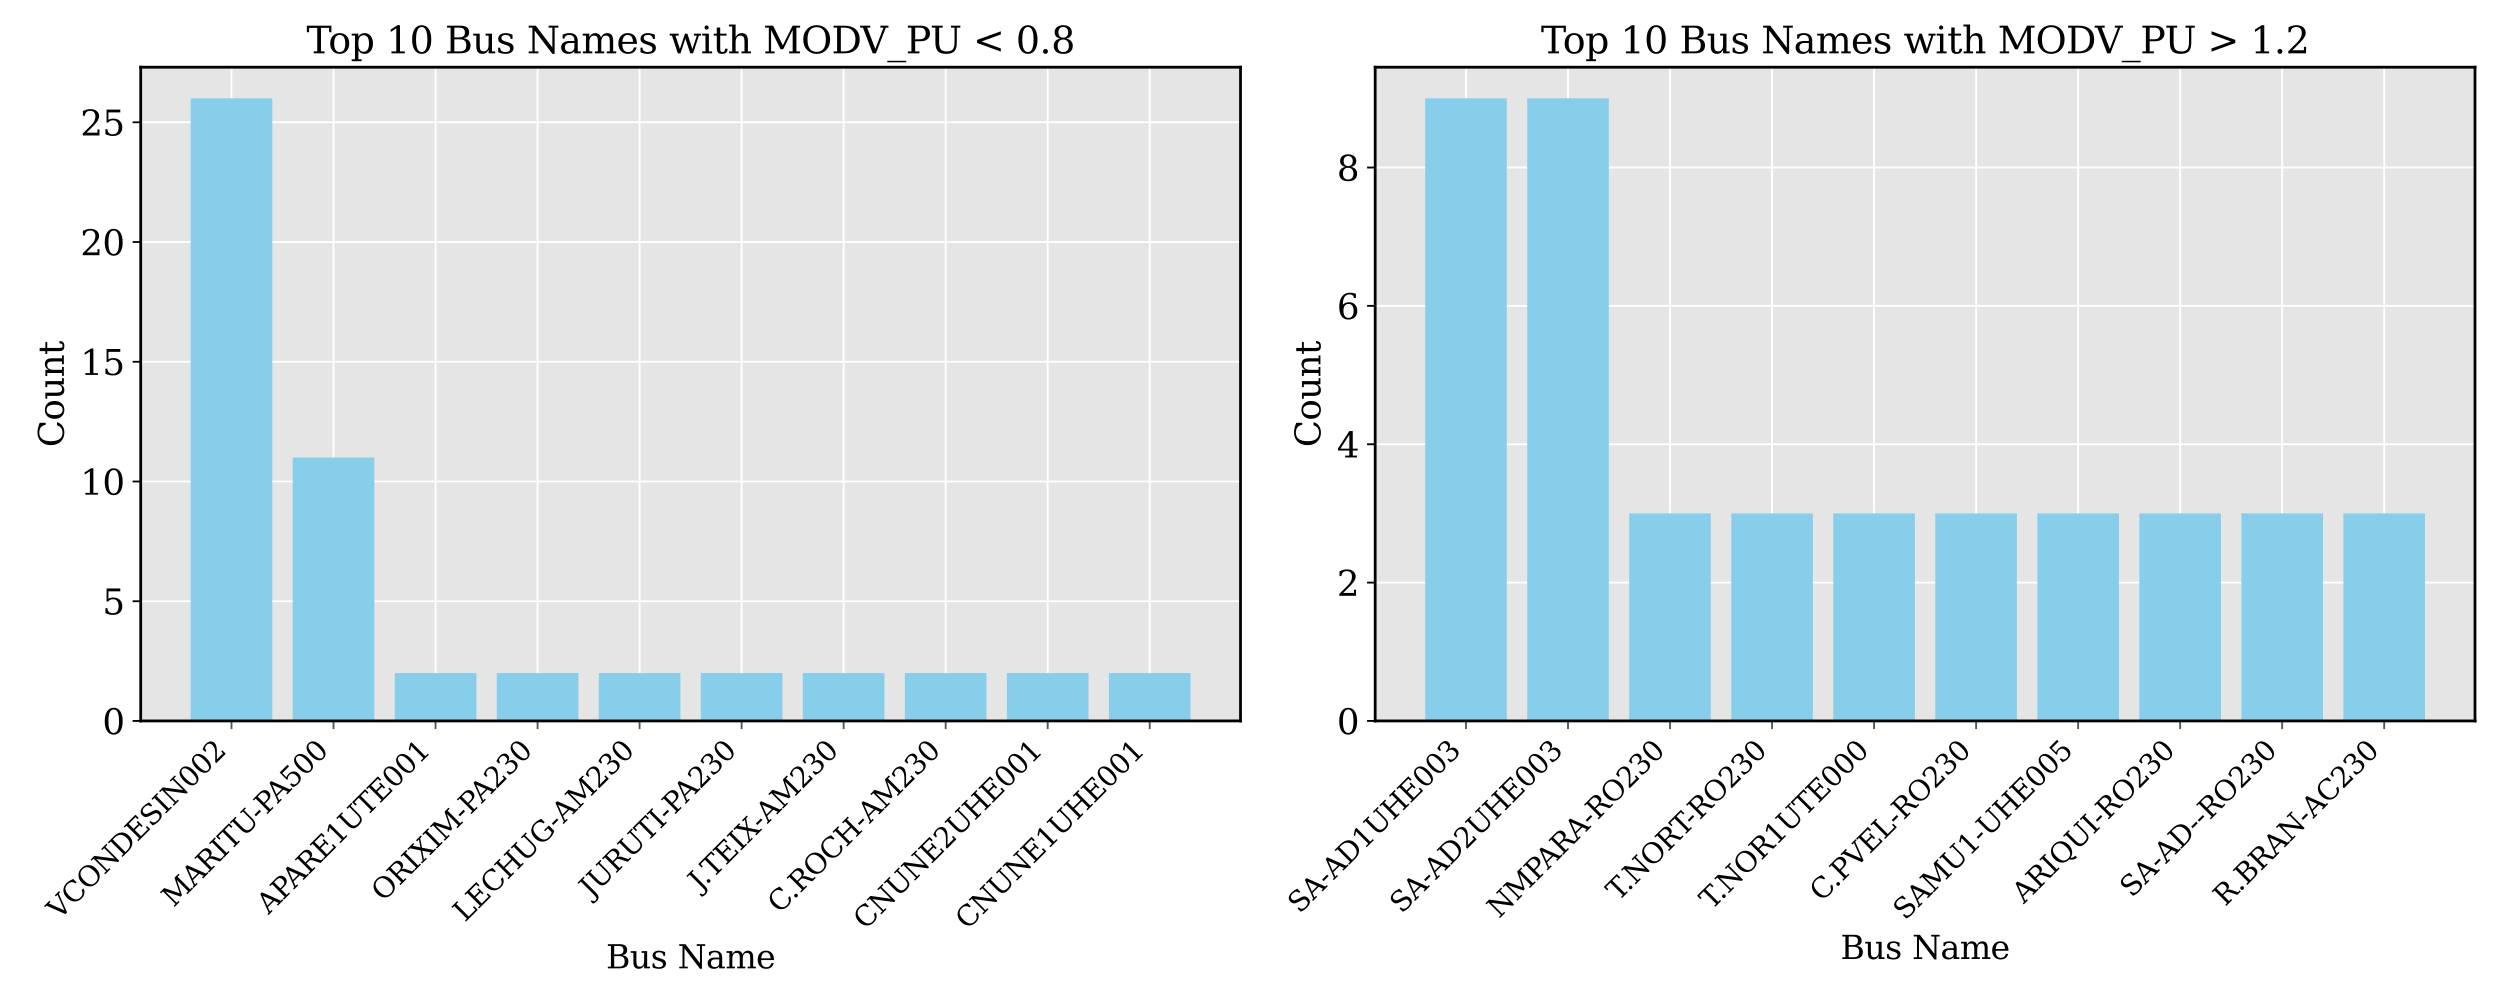 <?xml version="1.0" encoding="utf-8" standalone="no"?>
<!DOCTYPE svg PUBLIC "-//W3C//DTD SVG 1.1//EN"
  "http://www.w3.org/Graphics/SVG/1.1/DTD/svg11.dtd">
<svg xmlns:xlink="http://www.w3.org/1999/xlink" width="1080pt" height="432pt" viewBox="0 0 1080 432" xmlns="http://www.w3.org/2000/svg" version="1.1">
 <defs>
  <style type="text/css">*{stroke-linejoin: round; stroke-linecap: butt}</style>
 </defs>
 <g id="figure_1">
  <g id="patch_1">
   <path d="M 0 432 
L 1080 432 
L 1080 0 
L 0 0 
z
" style="fill: #ffffff"/>
  </g>
  <g id="axes_1">
   <g id="patch_2">
    <path d="M 60.785 311.454 
L 535.905 311.454 
L 535.905 29.04 
L 60.785 29.04 
z
" style="fill: #e5e5e5"/>
   </g>
   <g id="matplotlib.axis_1">
    <g id="xtick_1">
     <g id="line2d_1">
      <path d="M 100.011 311.454 
L 100.011 29.04 
" clip-path="url(#p2f69df9a15)" style="fill: none; stroke: #ffffff; stroke-width: 0.8; stroke-linecap: square"/>
     </g>
     <g id="line2d_2">
      <defs>
       <path id="m6b3a0f9bf0" d="M 0 0 
L 0 3.5 
" style="stroke: #555555; stroke-width: 0.8"/>
      </defs>
      <g>
       <use xlink:href="#m6b3a0f9bf0" x="100.011" y="311.454" style="fill: #555555; stroke: #555555; stroke-width: 0.8"/>
      </g>
     </g>
     <g id="text_1">
      <!-- VCONDESIN002 -->
      <g transform="translate(25.462 397.685) rotate(-45) scale(0.12 -0.12)">
       <defs>
        <path id="DejaVuSerif-56" d="M 1119 4331 
L 2497 750 
L 3872 4331 
L 3347 4331 
L 3347 4666 
L 4716 4666 
L 4716 4331 
L 4263 4331 
L 2597 0 
L 2059 0 
L 403 4331 
L -63 4331 
L -63 4666 
L 1638 4666 
L 1638 4331 
L 1119 4331 
z
" transform="scale(0.016)"/>
        <path id="DejaVuSerif-43" d="M 4513 1234 
Q 4306 581 3820 245 
Q 3334 -91 2591 -91 
Q 2134 -91 1743 65 
Q 1353 222 1050 525 
Q 700 875 529 1320 
Q 359 1766 359 2328 
Q 359 3416 987 4083 
Q 1616 4750 2644 4750 
Q 3025 4750 3456 4650 
Q 3888 4550 4384 4347 
L 4384 3272 
L 4031 3272 
Q 3916 3859 3567 4137 
Q 3219 4416 2591 4416 
Q 1844 4416 1459 3886 
Q 1075 3356 1075 2328 
Q 1075 1303 1459 773 
Q 1844 244 2591 244 
Q 3113 244 3450 492 
Q 3788 741 3938 1234 
L 4513 1234 
z
" transform="scale(0.016)"/>
        <path id="DejaVuSerif-4f" d="M 2625 244 
Q 3391 244 3781 770 
Q 4172 1297 4172 2328 
Q 4172 3363 3781 3889 
Q 3391 4416 2625 4416 
Q 1856 4416 1465 3889 
Q 1075 3363 1075 2328 
Q 1075 1297 1465 770 
Q 1856 244 2625 244 
z
M 2625 -91 
Q 2150 -91 1751 65 
Q 1353 222 1050 525 
Q 700 875 529 1319 
Q 359 1763 359 2328 
Q 359 2894 529 3339 
Q 700 3784 1050 4134 
Q 1356 4441 1750 4595 
Q 2144 4750 2625 4750 
Q 3641 4750 4266 4084 
Q 4891 3419 4891 2328 
Q 4891 1769 4719 1320 
Q 4547 872 4197 525 
Q 3891 219 3497 64 
Q 3103 -91 2625 -91 
z
" transform="scale(0.016)"/>
        <path id="DejaVuSerif-4e" d="M 313 0 
L 313 331 
L 941 331 
L 941 4331 
L 313 4331 
L 313 4666 
L 1509 4666 
L 4306 984 
L 4306 4331 
L 3681 4331 
L 3681 4666 
L 5319 4666 
L 5319 4331 
L 4691 4331 
L 4691 -91 
L 4313 -91 
L 1325 3841 
L 1325 331 
L 1953 331 
L 1953 0 
L 313 0 
z
" transform="scale(0.016)"/>
        <path id="DejaVuSerif-44" d="M 1581 331 
L 2163 331 
Q 3072 331 3558 850 
Q 4044 1369 4044 2338 
Q 4044 3306 3559 3818 
Q 3075 4331 2163 4331 
L 1581 4331 
L 1581 331 
z
M 353 0 
L 353 331 
L 947 331 
L 947 4331 
L 353 4331 
L 353 4666 
L 2209 4666 
Q 3416 4666 4089 4050 
Q 4763 3434 4763 2338 
Q 4763 1238 4088 619 
Q 3413 0 2209 0 
L 353 0 
z
" transform="scale(0.016)"/>
        <path id="DejaVuSerif-45" d="M 353 0 
L 353 331 
L 947 331 
L 947 4331 
L 353 4331 
L 353 4666 
L 4109 4666 
L 4109 3628 
L 3725 3628 
L 3725 4281 
L 1581 4281 
L 1581 2719 
L 3109 2719 
L 3109 3303 
L 3494 3303 
L 3494 1753 
L 3109 1753 
L 3109 2338 
L 1581 2338 
L 1581 384 
L 3775 384 
L 3775 1038 
L 4159 1038 
L 4159 0 
L 353 0 
z
" transform="scale(0.016)"/>
        <path id="DejaVuSerif-53" d="M 594 225 
L 594 1288 
L 953 1284 
Q 969 753 1261 498 
Q 1553 244 2150 244 
Q 2706 244 2998 464 
Q 3291 684 3291 1106 
Q 3291 1444 3114 1625 
Q 2938 1806 2369 1978 
L 1753 2163 
Q 1084 2366 811 2669 
Q 538 2972 538 3500 
Q 538 4094 959 4422 
Q 1381 4750 2144 4750 
Q 2469 4750 2856 4679 
Q 3244 4609 3681 4475 
L 3681 3481 
L 3328 3481 
Q 3275 3975 2998 4195 
Q 2722 4416 2156 4416 
Q 1663 4416 1405 4214 
Q 1147 4013 1147 3628 
Q 1147 3294 1340 3103 
Q 1534 2913 2163 2725 
L 2741 2553 
Q 3375 2363 3645 2067 
Q 3916 1772 3916 1275 
Q 3916 597 3481 253 
Q 3047 -91 2188 -91 
Q 1803 -91 1404 -12 
Q 1006 66 594 225 
z
" transform="scale(0.016)"/>
        <path id="DejaVuSerif-49" d="M 1581 331 
L 2175 331 
L 2175 0 
L 353 0 
L 353 331 
L 947 331 
L 947 4331 
L 353 4331 
L 353 4666 
L 2175 4666 
L 2175 4331 
L 1581 4331 
L 1581 331 
z
" transform="scale(0.016)"/>
        <path id="DejaVuSerif-30" d="M 2034 219 
Q 2513 219 2750 744 
Q 2988 1269 2988 2328 
Q 2988 3391 2750 3916 
Q 2513 4441 2034 4441 
Q 1556 4441 1318 3916 
Q 1081 3391 1081 2328 
Q 1081 1269 1318 744 
Q 1556 219 2034 219 
z
M 2034 -91 
Q 1275 -91 848 546 
Q 422 1184 422 2328 
Q 422 3475 848 4112 
Q 1275 4750 2034 4750 
Q 2797 4750 3222 4112 
Q 3647 3475 3647 2328 
Q 3647 1184 3222 546 
Q 2797 -91 2034 -91 
z
" transform="scale(0.016)"/>
        <path id="DejaVuSerif-32" d="M 819 3553 
L 469 3553 
L 469 4384 
Q 803 4563 1142 4656 
Q 1481 4750 1806 4750 
Q 2534 4750 2956 4397 
Q 3378 4044 3378 3438 
Q 3378 2753 2422 1800 
Q 2347 1728 2309 1691 
L 1131 513 
L 3078 513 
L 3078 1088 
L 3444 1088 
L 3444 0 
L 434 0 
L 434 341 
L 1850 1753 
Q 2319 2222 2519 2614 
Q 2719 3006 2719 3438 
Q 2719 3909 2473 4175 
Q 2228 4441 1797 4441 
Q 1350 4441 1106 4219 
Q 863 3997 819 3553 
z
" transform="scale(0.016)"/>
       </defs>
       <use xlink:href="#DejaVuSerif-56"/>
       <use xlink:href="#DejaVuSerif-43" x="72.217"/>
       <use xlink:href="#DejaVuSerif-4f" x="148.73"/>
       <use xlink:href="#DejaVuSerif-4e" x="230.713"/>
       <use xlink:href="#DejaVuSerif-44" x="318.213"/>
       <use xlink:href="#DejaVuSerif-45" x="398.389"/>
       <use xlink:href="#DejaVuSerif-53" x="471.387"/>
       <use xlink:href="#DejaVuSerif-49" x="539.893"/>
       <use xlink:href="#DejaVuSerif-4e" x="579.395"/>
       <use xlink:href="#DejaVuSerif-30" x="666.895"/>
       <use xlink:href="#DejaVuSerif-30" x="730.518"/>
       <use xlink:href="#DejaVuSerif-32" x="794.141"/>
      </g>
     </g>
    </g>
    <g id="xtick_2">
     <g id="line2d_3">
      <path d="M 144.085 311.454 
L 144.085 29.04 
" clip-path="url(#p2f69df9a15)" style="fill: none; stroke: #ffffff; stroke-width: 0.8; stroke-linecap: square"/>
     </g>
     <g id="line2d_4">
      <g>
       <use xlink:href="#m6b3a0f9bf0" x="144.085" y="311.454" style="fill: #555555; stroke: #555555; stroke-width: 0.8"/>
      </g>
     </g>
     <g id="text_2">
      <!-- MARITU-PA500 -->
      <g transform="translate(74.974 392.248) rotate(-45) scale(0.12 -0.12)">
       <defs>
        <path id="DejaVuSerif-4d" d="M 353 0 
L 353 331 
L 947 331 
L 947 4331 
L 319 4331 
L 319 4666 
L 1678 4666 
L 3316 1344 
L 4953 4666 
L 6228 4666 
L 6228 4331 
L 5606 4331 
L 5606 331 
L 6203 331 
L 6203 0 
L 4378 0 
L 4378 331 
L 4972 331 
L 4972 3938 
L 3372 684 
L 2931 684 
L 1331 3938 
L 1331 331 
L 1925 331 
L 1925 0 
L 353 0 
z
" transform="scale(0.016)"/>
        <path id="DejaVuSerif-41" d="M 1281 1691 
L 2994 1691 
L 2138 3909 
L 1281 1691 
z
M -38 0 
L -38 331 
L 372 331 
L 2034 4666 
L 2559 4666 
L 4225 331 
L 4684 331 
L 4684 0 
L 2988 0 
L 2988 331 
L 3506 331 
L 3116 1356 
L 1153 1356 
L 763 331 
L 1275 331 
L 1275 0 
L -38 0 
z
" transform="scale(0.016)"/>
        <path id="DejaVuSerif-52" d="M 3066 2316 
Q 3284 2256 3442 2114 
Q 3600 1972 3725 1716 
L 4403 331 
L 4972 331 
L 4972 0 
L 3872 0 
L 3144 1484 
Q 2934 1916 2759 2042 
Q 2584 2169 2278 2169 
L 1581 2169 
L 1581 331 
L 2241 331 
L 2241 0 
L 353 0 
L 353 331 
L 947 331 
L 947 4331 
L 353 4331 
L 353 4666 
L 2719 4666 
Q 3400 4666 3770 4341 
Q 4141 4016 4141 3419 
Q 4141 2938 3870 2661 
Q 3600 2384 3066 2316 
z
M 1581 2503 
L 2503 2503 
Q 2975 2503 3200 2726 
Q 3425 2950 3425 3419 
Q 3425 3888 3200 4109 
Q 2975 4331 2503 4331 
L 1581 4331 
L 1581 2503 
z
" transform="scale(0.016)"/>
        <path id="DejaVuSerif-54" d="M 1222 0 
L 1222 331 
L 1819 331 
L 1819 4294 
L 447 4294 
L 447 3566 
L 63 3566 
L 63 4666 
L 4206 4666 
L 4206 3566 
L 3822 3566 
L 3822 4294 
L 2450 4294 
L 2450 331 
L 3047 331 
L 3047 0 
L 1222 0 
z
" transform="scale(0.016)"/>
        <path id="DejaVuSerif-55" d="M 897 4331 
L 300 4331 
L 300 4666 
L 2125 4666 
L 2125 4331 
L 1528 4331 
L 1528 1919 
Q 1528 1025 1820 672 
Q 2113 319 2828 319 
Q 3544 319 3836 672 
Q 4128 1025 4128 1919 
L 4128 4331 
L 3531 4331 
L 3531 4666 
L 5106 4666 
L 5106 4331 
L 4513 4331 
L 4513 1856 
Q 4513 791 4103 350 
Q 3694 -91 2713 -91 
Q 1731 -91 1314 353 
Q 897 797 897 1856 
L 897 4331 
z
" transform="scale(0.016)"/>
        <path id="DejaVuSerif-2d" d="M 281 1959 
L 1881 1959 
L 1881 1472 
L 281 1472 
L 281 1959 
z
" transform="scale(0.016)"/>
        <path id="DejaVuSerif-50" d="M 1581 2375 
L 2406 2375 
Q 2872 2375 3115 2626 
Q 3359 2878 3359 3353 
Q 3359 3831 3115 4081 
Q 2872 4331 2406 4331 
L 1581 4331 
L 1581 2375 
z
M 353 0 
L 353 331 
L 947 331 
L 947 4331 
L 353 4331 
L 353 4666 
L 2559 4666 
Q 3259 4666 3668 4311 
Q 4078 3956 4078 3353 
Q 4078 2753 3668 2397 
Q 3259 2041 2559 2041 
L 1581 2041 
L 1581 331 
L 2303 331 
L 2303 0 
L 353 0 
z
" transform="scale(0.016)"/>
        <path id="DejaVuSerif-35" d="M 3219 4666 
L 3219 4153 
L 1081 4153 
L 1081 2816 
Q 1244 2928 1461 2984 
Q 1678 3041 1947 3041 
Q 2703 3041 3140 2622 
Q 3578 2203 3578 1478 
Q 3578 738 3136 323 
Q 2694 -91 1894 -91 
Q 1572 -91 1234 -12 
Q 897 66 544 225 
L 544 1131 
L 897 1131 
Q 925 688 1179 453 
Q 1434 219 1894 219 
Q 2388 219 2653 544 
Q 2919 869 2919 1478 
Q 2919 2084 2655 2407 
Q 2391 2731 1894 2731 
Q 1613 2731 1398 2631 
Q 1184 2531 1019 2322 
L 750 2322 
L 750 4666 
L 3219 4666 
z
" transform="scale(0.016)"/>
       </defs>
       <use xlink:href="#DejaVuSerif-4d"/>
       <use xlink:href="#DejaVuSerif-41" x="102.393"/>
       <use xlink:href="#DejaVuSerif-52" x="174.609"/>
       <use xlink:href="#DejaVuSerif-49" x="249.902"/>
       <use xlink:href="#DejaVuSerif-54" x="289.404"/>
       <use xlink:href="#DejaVuSerif-55" x="356.104"/>
       <use xlink:href="#DejaVuSerif-2d" x="438.631"/>
       <use xlink:href="#DejaVuSerif-50" x="472.42"/>
       <use xlink:href="#DejaVuSerif-41" x="530.58"/>
       <use xlink:href="#DejaVuSerif-35" x="602.797"/>
       <use xlink:href="#DejaVuSerif-30" x="666.42"/>
       <use xlink:href="#DejaVuSerif-30" x="730.043"/>
      </g>
     </g>
    </g>
    <g id="xtick_3">
     <g id="line2d_5">
      <path d="M 188.159 311.454 
L 188.159 29.04 
" clip-path="url(#p2f69df9a15)" style="fill: none; stroke: #ffffff; stroke-width: 0.8; stroke-linecap: square"/>
     </g>
     <g id="line2d_6">
      <g>
       <use xlink:href="#m6b3a0f9bf0" x="188.159" y="311.454" style="fill: #555555; stroke: #555555; stroke-width: 0.8"/>
      </g>
     </g>
     <g id="text_3">
      <!-- APARE1UTE001 -->
      <g transform="translate(116.02 395.276) rotate(-45) scale(0.12 -0.12)">
       <defs>
        <path id="DejaVuSerif-31" d="M 909 0 
L 909 331 
L 1722 331 
L 1722 4213 
L 781 3603 
L 781 4013 
L 1919 4750 
L 2350 4750 
L 2350 331 
L 3163 331 
L 3163 0 
L 909 0 
z
" transform="scale(0.016)"/>
       </defs>
       <use xlink:href="#DejaVuSerif-41"/>
       <use xlink:href="#DejaVuSerif-50" x="72.217"/>
       <use xlink:href="#DejaVuSerif-41" x="130.377"/>
       <use xlink:href="#DejaVuSerif-52" x="202.594"/>
       <use xlink:href="#DejaVuSerif-45" x="277.887"/>
       <use xlink:href="#DejaVuSerif-31" x="350.885"/>
       <use xlink:href="#DejaVuSerif-55" x="414.508"/>
       <use xlink:href="#DejaVuSerif-54" x="498.785"/>
       <use xlink:href="#DejaVuSerif-45" x="565.484"/>
       <use xlink:href="#DejaVuSerif-30" x="638.482"/>
       <use xlink:href="#DejaVuSerif-30" x="702.105"/>
       <use xlink:href="#DejaVuSerif-31" x="765.729"/>
      </g>
     </g>
    </g>
    <g id="xtick_4">
     <g id="line2d_7">
      <path d="M 232.233 311.454 
L 232.233 29.04 
" clip-path="url(#p2f69df9a15)" style="fill: none; stroke: #ffffff; stroke-width: 0.8; stroke-linecap: square"/>
     </g>
     <g id="line2d_8">
      <g>
       <use xlink:href="#m6b3a0f9bf0" x="232.233" y="311.454" style="fill: #555555; stroke: #555555; stroke-width: 0.8"/>
      </g>
     </g>
     <g id="text_4">
      <!-- ORIXIM-PA230 -->
      <g transform="translate(165.564 389.806) rotate(-45) scale(0.12 -0.12)">
       <defs>
        <path id="DejaVuSerif-58" d="M 2119 1997 
L 978 331 
L 1581 331 
L 1581 0 
L 38 0 
L 38 331 
L 575 331 
L 1919 2291 
L 556 4331 
L 56 4331 
L 56 4666 
L 1906 4666 
L 1906 4331 
L 1356 4331 
L 2356 2828 
L 3384 4331 
L 2784 4331 
L 2784 4666 
L 4313 4666 
L 4313 4331 
L 3788 4331 
L 2553 2534 
L 4025 331 
L 4525 331 
L 4525 0 
L 2675 0 
L 2675 331 
L 3231 331 
L 2119 1997 
z
" transform="scale(0.016)"/>
        <path id="DejaVuSerif-33" d="M 622 4469 
Q 988 4606 1323 4678 
Q 1659 4750 1953 4750 
Q 2638 4750 3022 4454 
Q 3406 4159 3406 3634 
Q 3406 3213 3140 2930 
Q 2875 2647 2388 2547 
Q 2963 2466 3280 2130 
Q 3597 1794 3597 1259 
Q 3597 606 3158 257 
Q 2719 -91 1894 -91 
Q 1528 -91 1179 -12 
Q 831 66 488 225 
L 488 1131 
L 838 1131 
Q 869 681 1141 450 
Q 1413 219 1906 219 
Q 2384 219 2661 495 
Q 2938 772 2938 1253 
Q 2938 1803 2653 2086 
Q 2369 2369 1819 2369 
L 1522 2369 
L 1522 2688 
L 1678 2688 
Q 2225 2688 2498 2914 
Q 2772 3141 2772 3597 
Q 2772 4006 2547 4223 
Q 2322 4441 1900 4441 
Q 1478 4441 1245 4241 
Q 1013 4041 972 3647 
L 622 3647 
L 622 4469 
z
" transform="scale(0.016)"/>
       </defs>
       <use xlink:href="#DejaVuSerif-4f"/>
       <use xlink:href="#DejaVuSerif-52" x="81.982"/>
       <use xlink:href="#DejaVuSerif-49" x="157.275"/>
       <use xlink:href="#DejaVuSerif-58" x="196.777"/>
       <use xlink:href="#DejaVuSerif-49" x="267.969"/>
       <use xlink:href="#DejaVuSerif-4d" x="307.471"/>
       <use xlink:href="#DejaVuSerif-2d" x="409.863"/>
       <use xlink:href="#DejaVuSerif-50" x="443.652"/>
       <use xlink:href="#DejaVuSerif-41" x="501.812"/>
       <use xlink:href="#DejaVuSerif-32" x="574.029"/>
       <use xlink:href="#DejaVuSerif-33" x="637.652"/>
       <use xlink:href="#DejaVuSerif-30" x="701.275"/>
      </g>
     </g>
    </g>
    <g id="xtick_5">
     <g id="line2d_9">
      <path d="M 276.308 311.454 
L 276.308 29.04 
" clip-path="url(#p2f69df9a15)" style="fill: none; stroke: #ffffff; stroke-width: 0.8; stroke-linecap: square"/>
     </g>
     <g id="line2d_10">
      <g>
       <use xlink:href="#m6b3a0f9bf0" x="276.308" y="311.454" style="fill: #555555; stroke: #555555; stroke-width: 0.8"/>
      </g>
     </g>
     <g id="text_5">
      <!-- LECHUG-AM230 -->
      <g transform="translate(200.852 398.592) rotate(-45) scale(0.12 -0.12)">
       <defs>
        <path id="DejaVuSerif-4c" d="M 353 0 
L 353 331 
L 947 331 
L 947 4331 
L 353 4331 
L 353 4666 
L 2175 4666 
L 2175 4331 
L 1581 4331 
L 1581 384 
L 3713 384 
L 3713 1166 
L 4097 1166 
L 4097 0 
L 353 0 
z
" transform="scale(0.016)"/>
        <path id="DejaVuSerif-48" d="M 353 0 
L 353 331 
L 947 331 
L 947 4331 
L 353 4331 
L 353 4666 
L 2175 4666 
L 2175 4331 
L 1581 4331 
L 1581 2719 
L 4000 2719 
L 4000 4331 
L 3406 4331 
L 3406 4666 
L 5228 4666 
L 5228 4331 
L 4634 4331 
L 4634 331 
L 5228 331 
L 5228 0 
L 3406 0 
L 3406 331 
L 4000 331 
L 4000 2338 
L 1581 2338 
L 1581 331 
L 2175 331 
L 2175 0 
L 353 0 
z
" transform="scale(0.016)"/>
        <path id="DejaVuSerif-47" d="M 4097 3272 
Q 3988 3856 3641 4136 
Q 3294 4416 2675 4416 
Q 1869 4416 1472 3897 
Q 1075 3378 1075 2328 
Q 1075 1300 1484 772 
Q 1894 244 2688 244 
Q 3041 244 3362 331 
Q 3684 419 3975 594 
L 3975 1797 
L 3097 1797 
L 3097 2131 
L 4609 2131 
L 4609 391 
Q 4194 150 3714 29 
Q 3234 -91 2688 -91 
Q 1631 -91 995 570 
Q 359 1231 359 2328 
Q 359 3434 996 4092 
Q 1634 4750 2713 4750 
Q 3113 4750 3539 4658 
Q 3966 4566 4447 4378 
L 4447 3272 
L 4097 3272 
z
" transform="scale(0.016)"/>
       </defs>
       <use xlink:href="#DejaVuSerif-4c"/>
       <use xlink:href="#DejaVuSerif-45" x="66.406"/>
       <use xlink:href="#DejaVuSerif-43" x="139.404"/>
       <use xlink:href="#DejaVuSerif-48" x="215.918"/>
       <use xlink:href="#DejaVuSerif-55" x="303.125"/>
       <use xlink:href="#DejaVuSerif-47" x="387.402"/>
       <use xlink:href="#DejaVuSerif-2d" x="469.16"/>
       <use xlink:href="#DejaVuSerif-41" x="502.949"/>
       <use xlink:href="#DejaVuSerif-4d" x="575.166"/>
       <use xlink:href="#DejaVuSerif-32" x="677.559"/>
       <use xlink:href="#DejaVuSerif-33" x="741.182"/>
       <use xlink:href="#DejaVuSerif-30" x="804.805"/>
      </g>
     </g>
    </g>
    <g id="xtick_6">
     <g id="line2d_11">
      <path d="M 320.382 311.454 
L 320.382 29.04 
" clip-path="url(#p2f69df9a15)" style="fill: none; stroke: #ffffff; stroke-width: 0.8; stroke-linecap: square"/>
     </g>
     <g id="line2d_12">
      <g>
       <use xlink:href="#m6b3a0f9bf0" x="320.382" y="311.454" style="fill: #555555; stroke: #555555; stroke-width: 0.8"/>
      </g>
     </g>
     <g id="text_6">
      <!-- JURUTI-PA230 -->
      <g transform="translate(255.384 388.134) rotate(-45) scale(0.12 -0.12)">
       <defs>
        <path id="DejaVuSerif-4a" d="M -538 -1119 
L -538 -384 
L -181 -384 
Q -172 -694 -34 -845 
Q 103 -997 378 -997 
Q 750 -997 897 -762 
Q 1044 -528 1044 153 
L 1044 4331 
L 319 4331 
L 319 4666 
L 2272 4666 
L 2272 4331 
L 1678 4331 
L 1678 128 
Q 1678 -644 1368 -987 
Q 1059 -1331 372 -1331 
Q 150 -1331 -79 -1278 
Q -309 -1225 -538 -1119 
z
" transform="scale(0.016)"/>
       </defs>
       <use xlink:href="#DejaVuSerif-4a"/>
       <use xlink:href="#DejaVuSerif-55" x="40.088"/>
       <use xlink:href="#DejaVuSerif-52" x="124.365"/>
       <use xlink:href="#DejaVuSerif-55" x="199.658"/>
       <use xlink:href="#DejaVuSerif-54" x="283.936"/>
       <use xlink:href="#DejaVuSerif-49" x="350.635"/>
       <use xlink:href="#DejaVuSerif-2d" x="390.137"/>
       <use xlink:href="#DejaVuSerif-50" x="423.926"/>
       <use xlink:href="#DejaVuSerif-41" x="482.086"/>
       <use xlink:href="#DejaVuSerif-32" x="554.303"/>
       <use xlink:href="#DejaVuSerif-33" x="617.926"/>
       <use xlink:href="#DejaVuSerif-30" x="681.549"/>
      </g>
     </g>
    </g>
    <g id="xtick_7">
     <g id="line2d_13">
      <path d="M 364.456 311.454 
L 364.456 29.04 
" clip-path="url(#p2f69df9a15)" style="fill: none; stroke: #ffffff; stroke-width: 0.8; stroke-linecap: square"/>
     </g>
     <g id="line2d_14">
      <g>
       <use xlink:href="#m6b3a0f9bf0" x="364.456" y="311.454" style="fill: #555555; stroke: #555555; stroke-width: 0.8"/>
      </g>
     </g>
     <g id="text_7">
      <!-- J.TEIX-AM230 -->
      <g transform="translate(302.431 385.161) rotate(-45) scale(0.12 -0.12)">
       <defs>
        <path id="DejaVuSerif-2e" d="M 603 325 
Q 603 500 722 622 
Q 841 744 1019 744 
Q 1191 744 1312 622 
Q 1434 500 1434 325 
Q 1434 153 1312 31 
Q 1191 -91 1019 -91 
Q 841 -91 722 29 
Q 603 150 603 325 
z
" transform="scale(0.016)"/>
       </defs>
       <use xlink:href="#DejaVuSerif-4a"/>
       <use xlink:href="#DejaVuSerif-2e" x="32.338"/>
       <use xlink:href="#DejaVuSerif-54" x="64.125"/>
       <use xlink:href="#DejaVuSerif-45" x="130.824"/>
       <use xlink:href="#DejaVuSerif-49" x="203.822"/>
       <use xlink:href="#DejaVuSerif-58" x="243.324"/>
       <use xlink:href="#DejaVuSerif-2d" x="310.891"/>
       <use xlink:href="#DejaVuSerif-41" x="344.68"/>
       <use xlink:href="#DejaVuSerif-4d" x="416.896"/>
       <use xlink:href="#DejaVuSerif-32" x="519.289"/>
       <use xlink:href="#DejaVuSerif-33" x="582.912"/>
       <use xlink:href="#DejaVuSerif-30" x="646.535"/>
      </g>
     </g>
    </g>
    <g id="xtick_8">
     <g id="line2d_15">
      <path d="M 408.53 311.454 
L 408.53 29.04 
" clip-path="url(#p2f69df9a15)" style="fill: none; stroke: #ffffff; stroke-width: 0.8; stroke-linecap: square"/>
     </g>
     <g id="line2d_16">
      <g>
       <use xlink:href="#m6b3a0f9bf0" x="408.53" y="311.454" style="fill: #555555; stroke: #555555; stroke-width: 0.8"/>
      </g>
     </g>
     <g id="text_8">
      <!-- C.ROCH-AM230 -->
      <g transform="translate(336.766 394.901) rotate(-45) scale(0.12 -0.12)">
       <use xlink:href="#DejaVuSerif-43"/>
       <use xlink:href="#DejaVuSerif-2e" x="72.889"/>
       <use xlink:href="#DejaVuSerif-52" x="104.676"/>
       <use xlink:href="#DejaVuSerif-4f" x="179.969"/>
       <use xlink:href="#DejaVuSerif-43" x="261.951"/>
       <use xlink:href="#DejaVuSerif-48" x="338.465"/>
       <use xlink:href="#DejaVuSerif-2d" x="425.672"/>
       <use xlink:href="#DejaVuSerif-41" x="459.461"/>
       <use xlink:href="#DejaVuSerif-4d" x="531.678"/>
       <use xlink:href="#DejaVuSerif-32" x="634.07"/>
       <use xlink:href="#DejaVuSerif-33" x="697.693"/>
       <use xlink:href="#DejaVuSerif-30" x="761.316"/>
      </g>
     </g>
    </g>
    <g id="xtick_9">
     <g id="line2d_17">
      <path d="M 452.604 311.454 
L 452.604 29.04 
" clip-path="url(#p2f69df9a15)" style="fill: none; stroke: #ffffff; stroke-width: 0.8; stroke-linecap: square"/>
     </g>
     <g id="line2d_18">
      <g>
       <use xlink:href="#m6b3a0f9bf0" x="452.604" y="311.454" style="fill: #555555; stroke: #555555; stroke-width: 0.8"/>
      </g>
     </g>
     <g id="text_9">
      <!-- CNUNE2UHE001 -->
      <g transform="translate(373.812 401.929) rotate(-45) scale(0.12 -0.12)">
       <use xlink:href="#DejaVuSerif-43"/>
       <use xlink:href="#DejaVuSerif-4e" x="76.514"/>
       <use xlink:href="#DejaVuSerif-55" x="164.014"/>
       <use xlink:href="#DejaVuSerif-4e" x="248.291"/>
       <use xlink:href="#DejaVuSerif-45" x="335.791"/>
       <use xlink:href="#DejaVuSerif-32" x="408.789"/>
       <use xlink:href="#DejaVuSerif-55" x="472.412"/>
       <use xlink:href="#DejaVuSerif-48" x="556.689"/>
       <use xlink:href="#DejaVuSerif-45" x="643.896"/>
       <use xlink:href="#DejaVuSerif-30" x="716.895"/>
       <use xlink:href="#DejaVuSerif-30" x="780.518"/>
       <use xlink:href="#DejaVuSerif-31" x="844.141"/>
      </g>
     </g>
    </g>
    <g id="xtick_10">
     <g id="line2d_19">
      <path d="M 496.679 311.454 
L 496.679 29.04 
" clip-path="url(#p2f69df9a15)" style="fill: none; stroke: #ffffff; stroke-width: 0.8; stroke-linecap: square"/>
     </g>
     <g id="line2d_20">
      <g>
       <use xlink:href="#m6b3a0f9bf0" x="496.679" y="311.454" style="fill: #555555; stroke: #555555; stroke-width: 0.8"/>
      </g>
     </g>
     <g id="text_10">
      <!-- CNUNE1UHE001 -->
      <g transform="translate(417.886 401.929) rotate(-45) scale(0.12 -0.12)">
       <use xlink:href="#DejaVuSerif-43"/>
       <use xlink:href="#DejaVuSerif-4e" x="76.514"/>
       <use xlink:href="#DejaVuSerif-55" x="164.014"/>
       <use xlink:href="#DejaVuSerif-4e" x="248.291"/>
       <use xlink:href="#DejaVuSerif-45" x="335.791"/>
       <use xlink:href="#DejaVuSerif-31" x="408.789"/>
       <use xlink:href="#DejaVuSerif-55" x="472.412"/>
       <use xlink:href="#DejaVuSerif-48" x="556.689"/>
       <use xlink:href="#DejaVuSerif-45" x="643.896"/>
       <use xlink:href="#DejaVuSerif-30" x="716.895"/>
       <use xlink:href="#DejaVuSerif-30" x="780.518"/>
       <use xlink:href="#DejaVuSerif-31" x="844.141"/>
      </g>
     </g>
    </g>
    <g id="text_11">
     <!-- Bus Name -->
     <g transform="translate(261.796 418.332) scale(0.14 -0.14)">
      <defs>
       <path id="DejaVuSerif-42" d="M 1581 331 
L 2516 331 
Q 3078 331 3337 575 
Q 3597 819 3597 1350 
Q 3597 1878 3339 2120 
Q 3081 2363 2516 2363 
L 1581 2363 
L 1581 331 
z
M 1581 2694 
L 2375 2694 
Q 2888 2694 3123 2891 
Q 3359 3088 3359 3513 
Q 3359 3941 3123 4136 
Q 2888 4331 2375 4331 
L 1581 4331 
L 1581 2694 
z
M 353 0 
L 353 331 
L 947 331 
L 947 4331 
L 353 4331 
L 353 4666 
L 2656 4666 
Q 3363 4666 3720 4377 
Q 4078 4088 4078 3513 
Q 4078 3097 3829 2850 
Q 3581 2603 3103 2547 
Q 3697 2472 4005 2167 
Q 4313 1863 4313 1350 
Q 4313 656 3875 328 
Q 3438 0 2509 0 
L 353 0 
z
" transform="scale(0.016)"/>
       <path id="DejaVuSerif-75" d="M 2266 3322 
L 3341 3322 
L 3341 331 
L 3884 331 
L 3884 0 
L 2766 0 
L 2766 588 
Q 2606 256 2353 82 
Q 2100 -91 1766 -91 
Q 1213 -91 952 223 
Q 691 538 691 1209 
L 691 2988 
L 172 2988 
L 172 3322 
L 1269 3322 
L 1269 1388 
Q 1269 781 1417 556 
Q 1566 331 1947 331 
Q 2347 331 2556 625 
Q 2766 919 2766 1478 
L 2766 2988 
L 2266 2988 
L 2266 3322 
z
" transform="scale(0.016)"/>
       <path id="DejaVuSerif-73" d="M 359 184 
L 359 959 
L 691 959 
Q 703 588 923 403 
Q 1144 219 1575 219 
Q 1963 219 2166 364 
Q 2369 509 2369 788 
Q 2369 1006 2220 1140 
Q 2072 1275 1594 1428 
L 1178 1569 
Q 750 1706 558 1912 
Q 366 2119 366 2438 
Q 366 2894 700 3153 
Q 1034 3413 1625 3413 
Q 1888 3413 2178 3344 
Q 2469 3275 2778 3144 
L 2778 2419 
L 2447 2419 
Q 2434 2741 2221 2922 
Q 2009 3103 1644 3103 
Q 1281 3103 1095 2975 
Q 909 2847 909 2591 
Q 909 2381 1050 2254 
Q 1191 2128 1613 1997 
L 2069 1856 
Q 2541 1709 2748 1489 
Q 2956 1269 2956 922 
Q 2956 450 2595 179 
Q 2234 -91 1600 -91 
Q 1278 -91 972 -22 
Q 666 47 359 184 
z
" transform="scale(0.016)"/>
       <path id="DejaVuSerif-20" transform="scale(0.016)"/>
       <path id="DejaVuSerif-61" d="M 2547 1044 
L 2547 1747 
L 1806 1747 
Q 1378 1747 1168 1562 
Q 959 1378 959 997 
Q 959 650 1171 447 
Q 1384 244 1747 244 
Q 2106 244 2326 466 
Q 2547 688 2547 1044 
z
M 3122 2075 
L 3122 331 
L 3634 331 
L 3634 0 
L 2547 0 
L 2547 359 
Q 2356 128 2106 18 
Q 1856 -91 1522 -91 
Q 969 -91 644 203 
Q 319 497 319 997 
Q 319 1513 691 1797 
Q 1063 2081 1741 2081 
L 2547 2081 
L 2547 2309 
Q 2547 2688 2317 2895 
Q 2088 3103 1672 3103 
Q 1328 3103 1125 2947 
Q 922 2791 872 2484 
L 575 2484 
L 575 3156 
Q 875 3284 1158 3348 
Q 1441 3413 1709 3413 
Q 2400 3413 2761 3070 
Q 3122 2728 3122 2075 
z
" transform="scale(0.016)"/>
       <path id="DejaVuSerif-6d" d="M 3316 2675 
Q 3481 3041 3739 3227 
Q 3997 3413 4341 3413 
Q 4863 3413 5119 3089 
Q 5375 2766 5375 2113 
L 5375 331 
L 5894 331 
L 5894 0 
L 4300 0 
L 4300 331 
L 4800 331 
L 4800 2047 
Q 4800 2556 4650 2772 
Q 4500 2988 4153 2988 
Q 3769 2988 3567 2697 
Q 3366 2406 3366 1850 
L 3366 331 
L 3866 331 
L 3866 0 
L 2291 0 
L 2291 331 
L 2791 331 
L 2791 2069 
Q 2791 2566 2641 2777 
Q 2491 2988 2144 2988 
Q 1759 2988 1557 2697 
Q 1356 2406 1356 1850 
L 1356 331 
L 1856 331 
L 1856 0 
L 263 0 
L 263 331 
L 781 331 
L 781 2994 
L 231 2994 
L 231 3322 
L 1356 3322 
L 1356 2731 
Q 1516 3063 1762 3238 
Q 2009 3413 2322 3413 
Q 2709 3413 2968 3220 
Q 3228 3028 3316 2675 
z
" transform="scale(0.016)"/>
       <path id="DejaVuSerif-65" d="M 3469 1600 
L 991 1600 
L 991 1575 
Q 991 903 1244 561 
Q 1497 219 1991 219 
Q 2369 219 2611 417 
Q 2853 616 2950 1006 
L 3413 1006 
Q 3275 459 2904 184 
Q 2534 -91 1931 -91 
Q 1203 -91 761 389 
Q 319 869 319 1663 
Q 319 2450 753 2931 
Q 1188 3413 1894 3413 
Q 2647 3413 3050 2948 
Q 3453 2484 3469 1600 
z
M 2791 1931 
Q 2772 2513 2545 2808 
Q 2319 3103 1894 3103 
Q 1497 3103 1269 2806 
Q 1041 2509 991 1931 
L 2791 1931 
z
" transform="scale(0.016)"/>
      </defs>
      <use xlink:href="#DejaVuSerif-42"/>
      <use xlink:href="#DejaVuSerif-75" x="73.486"/>
      <use xlink:href="#DejaVuSerif-73" x="137.891"/>
      <use xlink:href="#DejaVuSerif-20" x="189.209"/>
      <use xlink:href="#DejaVuSerif-4e" x="220.996"/>
      <use xlink:href="#DejaVuSerif-61" x="308.496"/>
      <use xlink:href="#DejaVuSerif-6d" x="368.115"/>
      <use xlink:href="#DejaVuSerif-65" x="462.939"/>
     </g>
    </g>
   </g>
   <g id="matplotlib.axis_2">
    <g id="ytick_1">
     <g id="line2d_21">
      <path d="M 60.785 311.454 
L 535.905 311.454 
" clip-path="url(#p2f69df9a15)" style="fill: none; stroke: #ffffff; stroke-width: 0.8; stroke-linecap: square"/>
     </g>
     <g id="line2d_22">
      <defs>
       <path id="m3b6d42bb5f" d="M 0 0 
L -3.5 0 
" style="stroke: #000000; stroke-width: 0.8"/>
      </defs>
      <g>
       <use xlink:href="#m3b6d42bb5f" x="60.785" y="311.454" style="stroke: #000000; stroke-width: 0.8"/>
      </g>
     </g>
     <g id="text_12">
      <!-- 0 -->
      <g transform="translate(44.241 317.153) scale(0.15 -0.15)">
       <use xlink:href="#DejaVuSerif-30"/>
      </g>
     </g>
    </g>
    <g id="ytick_2">
     <g id="line2d_23">
      <path d="M 60.785 259.73 
L 535.905 259.73 
" clip-path="url(#p2f69df9a15)" style="fill: none; stroke: #ffffff; stroke-width: 0.8; stroke-linecap: square"/>
     </g>
     <g id="line2d_24">
      <g>
       <use xlink:href="#m3b6d42bb5f" x="60.785" y="259.73" style="stroke: #000000; stroke-width: 0.8"/>
      </g>
     </g>
     <g id="text_13">
      <!-- 5 -->
      <g transform="translate(44.241 265.428) scale(0.15 -0.15)">
       <use xlink:href="#DejaVuSerif-35"/>
      </g>
     </g>
    </g>
    <g id="ytick_3">
     <g id="line2d_25">
      <path d="M 60.785 208.006 
L 535.905 208.006 
" clip-path="url(#p2f69df9a15)" style="fill: none; stroke: #ffffff; stroke-width: 0.8; stroke-linecap: square"/>
     </g>
     <g id="line2d_26">
      <g>
       <use xlink:href="#m3b6d42bb5f" x="60.785" y="208.006" style="stroke: #000000; stroke-width: 0.8"/>
      </g>
     </g>
     <g id="text_14">
      <!-- 10 -->
      <g transform="translate(34.697 213.704) scale(0.15 -0.15)">
       <use xlink:href="#DejaVuSerif-31"/>
       <use xlink:href="#DejaVuSerif-30" x="63.623"/>
      </g>
     </g>
    </g>
    <g id="ytick_4">
     <g id="line2d_27">
      <path d="M 60.785 156.281 
L 535.905 156.281 
" clip-path="url(#p2f69df9a15)" style="fill: none; stroke: #ffffff; stroke-width: 0.8; stroke-linecap: square"/>
     </g>
     <g id="line2d_28">
      <g>
       <use xlink:href="#m3b6d42bb5f" x="60.785" y="156.281" style="stroke: #000000; stroke-width: 0.8"/>
      </g>
     </g>
     <g id="text_15">
      <!-- 15 -->
      <g transform="translate(34.697 161.98) scale(0.15 -0.15)">
       <use xlink:href="#DejaVuSerif-31"/>
       <use xlink:href="#DejaVuSerif-35" x="63.623"/>
      </g>
     </g>
    </g>
    <g id="ytick_5">
     <g id="line2d_29">
      <path d="M 60.785 104.557 
L 535.905 104.557 
" clip-path="url(#p2f69df9a15)" style="fill: none; stroke: #ffffff; stroke-width: 0.8; stroke-linecap: square"/>
     </g>
     <g id="line2d_30">
      <g>
       <use xlink:href="#m3b6d42bb5f" x="60.785" y="104.557" style="stroke: #000000; stroke-width: 0.8"/>
      </g>
     </g>
     <g id="text_16">
      <!-- 20 -->
      <g transform="translate(34.697 110.256) scale(0.15 -0.15)">
       <use xlink:href="#DejaVuSerif-32"/>
       <use xlink:href="#DejaVuSerif-30" x="63.623"/>
      </g>
     </g>
    </g>
    <g id="ytick_6">
     <g id="line2d_31">
      <path d="M 60.785 52.833 
L 535.905 52.833 
" clip-path="url(#p2f69df9a15)" style="fill: none; stroke: #ffffff; stroke-width: 0.8; stroke-linecap: square"/>
     </g>
     <g id="line2d_32">
      <g>
       <use xlink:href="#m3b6d42bb5f" x="60.785" y="52.833" style="stroke: #000000; stroke-width: 0.8"/>
      </g>
     </g>
     <g id="text_17">
      <!-- 25 -->
      <g transform="translate(34.697 58.532) scale(0.15 -0.15)">
       <use xlink:href="#DejaVuSerif-32"/>
       <use xlink:href="#DejaVuSerif-35" x="63.623"/>
      </g>
     </g>
    </g>
    <g id="text_18">
     <!-- Count -->
     <g transform="translate(27.578 193.176) rotate(-90) scale(0.15 -0.15)">
      <defs>
       <path id="DejaVuSerif-6f" d="M 1925 219 
Q 2388 219 2623 584 
Q 2859 950 2859 1663 
Q 2859 2375 2623 2739 
Q 2388 3103 1925 3103 
Q 1463 3103 1227 2739 
Q 991 2375 991 1663 
Q 991 950 1228 584 
Q 1466 219 1925 219 
z
M 1925 -91 
Q 1200 -91 759 389 
Q 319 869 319 1663 
Q 319 2456 758 2934 
Q 1197 3413 1925 3413 
Q 2653 3413 3092 2934 
Q 3531 2456 3531 1663 
Q 3531 869 3092 389 
Q 2653 -91 1925 -91 
z
" transform="scale(0.016)"/>
       <path id="DejaVuSerif-6e" d="M 263 0 
L 263 331 
L 781 331 
L 781 2988 
L 231 2988 
L 231 3322 
L 1356 3322 
L 1356 2731 
Q 1516 3069 1770 3241 
Q 2025 3413 2363 3413 
Q 2913 3413 3172 3097 
Q 3431 2781 3431 2113 
L 3431 331 
L 3944 331 
L 3944 0 
L 2356 0 
L 2356 331 
L 2853 331 
L 2853 1931 
Q 2853 2541 2703 2767 
Q 2553 2994 2175 2994 
Q 1775 2994 1565 2701 
Q 1356 2409 1356 1850 
L 1356 331 
L 1856 331 
L 1856 0 
L 263 0 
z
" transform="scale(0.016)"/>
       <path id="DejaVuSerif-74" d="M 691 2988 
L 184 2988 
L 184 3322 
L 691 3322 
L 691 4353 
L 1269 4353 
L 1269 3322 
L 2350 3322 
L 2350 2988 
L 1269 2988 
L 1269 878 
Q 1269 456 1350 337 
Q 1431 219 1650 219 
Q 1875 219 1978 351 
Q 2081 484 2088 781 
L 2522 781 
Q 2497 328 2275 118 
Q 2053 -91 1600 -91 
Q 1103 -91 897 129 
Q 691 350 691 878 
L 691 2988 
z
" transform="scale(0.016)"/>
      </defs>
      <use xlink:href="#DejaVuSerif-43"/>
      <use xlink:href="#DejaVuSerif-6f" x="76.514"/>
      <use xlink:href="#DejaVuSerif-75" x="136.719"/>
      <use xlink:href="#DejaVuSerif-6e" x="201.123"/>
      <use xlink:href="#DejaVuSerif-74" x="265.527"/>
     </g>
    </g>
   </g>
   <g id="patch_3">
    <path d="M 82.381 311.454 
L 117.64 311.454 
L 117.64 42.488 
L 82.381 42.488 
z
" clip-path="url(#p2f69df9a15)" style="fill: #87ceeb"/>
   </g>
   <g id="patch_4">
    <path d="M 126.455 311.454 
L 161.715 311.454 
L 161.715 197.661 
L 126.455 197.661 
z
" clip-path="url(#p2f69df9a15)" style="fill: #87ceeb"/>
   </g>
   <g id="patch_5">
    <path d="M 170.529 311.454 
L 205.789 311.454 
L 205.789 290.764 
L 170.529 290.764 
z
" clip-path="url(#p2f69df9a15)" style="fill: #87ceeb"/>
   </g>
   <g id="patch_6">
    <path d="M 214.604 311.454 
L 249.863 311.454 
L 249.863 290.764 
L 214.604 290.764 
z
" clip-path="url(#p2f69df9a15)" style="fill: #87ceeb"/>
   </g>
   <g id="patch_7">
    <path d="M 258.678 311.454 
L 293.937 311.454 
L 293.937 290.764 
L 258.678 290.764 
z
" clip-path="url(#p2f69df9a15)" style="fill: #87ceeb"/>
   </g>
   <g id="patch_8">
    <path d="M 302.752 311.454 
L 338.011 311.454 
L 338.011 290.764 
L 302.752 290.764 
z
" clip-path="url(#p2f69df9a15)" style="fill: #87ceeb"/>
   </g>
   <g id="patch_9">
    <path d="M 346.826 311.454 
L 382.086 311.454 
L 382.086 290.764 
L 346.826 290.764 
z
" clip-path="url(#p2f69df9a15)" style="fill: #87ceeb"/>
   </g>
   <g id="patch_10">
    <path d="M 390.9 311.454 
L 426.16 311.454 
L 426.16 290.764 
L 390.9 290.764 
z
" clip-path="url(#p2f69df9a15)" style="fill: #87ceeb"/>
   </g>
   <g id="patch_11">
    <path d="M 434.975 311.454 
L 470.234 311.454 
L 470.234 290.764 
L 434.975 290.764 
z
" clip-path="url(#p2f69df9a15)" style="fill: #87ceeb"/>
   </g>
   <g id="patch_12">
    <path d="M 479.049 311.454 
L 514.308 311.454 
L 514.308 290.764 
L 479.049 290.764 
z
" clip-path="url(#p2f69df9a15)" style="fill: #87ceeb"/>
   </g>
   <g id="patch_13">
    <path d="M 60.785 311.454 
L 60.785 29.04 
" style="fill: none; stroke: #000000; stroke-width: 1.2; stroke-linejoin: miter; stroke-linecap: square"/>
   </g>
   <g id="patch_14">
    <path d="M 535.905 311.454 
L 535.905 29.04 
" style="fill: none; stroke: #000000; stroke-width: 1.2; stroke-linejoin: miter; stroke-linecap: square"/>
   </g>
   <g id="patch_15">
    <path d="M 60.785 311.454 
L 535.905 311.454 
" style="fill: none; stroke: #000000; stroke-width: 1.2; stroke-linejoin: miter; stroke-linecap: square"/>
   </g>
   <g id="patch_16">
    <path d="M 60.785 29.04 
L 535.905 29.04 
" style="fill: none; stroke: #000000; stroke-width: 1.2; stroke-linejoin: miter; stroke-linecap: square"/>
   </g>
   <g id="text_19">
    <!-- Top 10 Bus Names with MODV_PU &lt; 0.8 -->
    <g transform="translate(132.395 23.04) scale(0.16 -0.16)">
     <defs>
      <path id="DejaVuSerif-70" d="M 1313 1825 
L 1313 1497 
Q 1313 897 1542 583 
Q 1772 269 2209 269 
Q 2650 269 2876 622 
Q 3103 975 3103 1663 
Q 3103 2353 2876 2703 
Q 2650 3053 2209 3053 
Q 1772 3053 1542 2737 
Q 1313 2422 1313 1825 
z
M 738 2988 
L 184 2988 
L 184 3322 
L 1313 3322 
L 1313 2803 
Q 1481 3116 1742 3264 
Q 2003 3413 2388 3413 
Q 3000 3413 3387 2928 
Q 3775 2444 3775 1663 
Q 3775 881 3387 395 
Q 3000 -91 2388 -91 
Q 2003 -91 1742 57 
Q 1481 206 1313 519 
L 1313 -997 
L 1856 -997 
L 1856 -1331 
L 184 -1331 
L 184 -997 
L 738 -997 
L 738 2988 
z
" transform="scale(0.016)"/>
      <path id="DejaVuSerif-77" d="M 3072 3322 
L 3922 728 
L 4672 2988 
L 4191 2988 
L 4191 3322 
L 5394 3322 
L 5394 2988 
L 5025 2988 
L 4038 0 
L 3559 0 
L 2741 2484 
L 1919 0 
L 1459 0 
L 475 2988 
L 103 2988 
L 103 3322 
L 1606 3322 
L 1606 2988 
L 1069 2988 
L 1813 728 
L 2669 3322 
L 3072 3322 
z
" transform="scale(0.016)"/>
      <path id="DejaVuSerif-69" d="M 622 4353 
Q 622 4497 726 4603 
Q 831 4709 978 4709 
Q 1122 4709 1226 4603 
Q 1331 4497 1331 4353 
Q 1331 4206 1228 4103 
Q 1125 4000 978 4000 
Q 831 4000 726 4103 
Q 622 4206 622 4353 
z
M 1356 331 
L 1900 331 
L 1900 0 
L 231 0 
L 231 331 
L 781 331 
L 781 2988 
L 231 2988 
L 231 3322 
L 1356 3322 
L 1356 331 
z
" transform="scale(0.016)"/>
      <path id="DejaVuSerif-68" d="M 263 0 
L 263 331 
L 781 331 
L 781 4531 
L 231 4531 
L 231 4863 
L 1356 4863 
L 1356 2731 
Q 1516 3069 1770 3241 
Q 2025 3413 2363 3413 
Q 2913 3413 3172 3097 
Q 3431 2781 3431 2113 
L 3431 331 
L 3944 331 
L 3944 0 
L 2356 0 
L 2356 331 
L 2853 331 
L 2853 1931 
Q 2853 2541 2704 2764 
Q 2556 2988 2175 2988 
Q 1775 2988 1565 2697 
Q 1356 2406 1356 1850 
L 1356 331 
L 1856 331 
L 1856 0 
L 263 0 
z
" transform="scale(0.016)"/>
      <path id="DejaVuSerif-5f" d="M 3200 -1259 
L 3200 -1509 
L 0 -1509 
L 0 -1259 
L 3200 -1259 
z
" transform="scale(0.016)"/>
      <path id="DejaVuSerif-3c" d="M 4684 3188 
L 1441 2003 
L 4684 825 
L 4684 294 
L 678 1747 
L 678 2266 
L 4684 3719 
L 4684 3188 
z
" transform="scale(0.016)"/>
      <path id="DejaVuSerif-38" d="M 2981 1275 
Q 2981 1775 2732 2051 
Q 2484 2328 2034 2328 
Q 1584 2328 1336 2051 
Q 1088 1775 1088 1275 
Q 1088 772 1336 495 
Q 1584 219 2034 219 
Q 2484 219 2732 495 
Q 2981 772 2981 1275 
z
M 2853 3541 
Q 2853 3966 2637 4203 
Q 2422 4441 2034 4441 
Q 1650 4441 1433 4203 
Q 1216 3966 1216 3541 
Q 1216 3113 1433 2875 
Q 1650 2638 2034 2638 
Q 2422 2638 2637 2875 
Q 2853 3113 2853 3541 
z
M 2516 2484 
Q 3047 2413 3344 2092 
Q 3641 1772 3641 1275 
Q 3641 619 3225 264 
Q 2809 -91 2034 -91 
Q 1263 -91 845 264 
Q 428 619 428 1275 
Q 428 1772 725 2092 
Q 1022 2413 1556 2484 
Q 1084 2569 832 2842 
Q 581 3116 581 3541 
Q 581 4103 968 4426 
Q 1356 4750 2034 4750 
Q 2713 4750 3100 4426 
Q 3488 4103 3488 3541 
Q 3488 3116 3236 2842 
Q 2984 2569 2516 2484 
z
" transform="scale(0.016)"/>
     </defs>
     <use xlink:href="#DejaVuSerif-54"/>
     <use xlink:href="#DejaVuSerif-6f" x="58.949"/>
     <use xlink:href="#DejaVuSerif-70" x="119.154"/>
     <use xlink:href="#DejaVuSerif-20" x="183.168"/>
     <use xlink:href="#DejaVuSerif-31" x="214.955"/>
     <use xlink:href="#DejaVuSerif-30" x="278.578"/>
     <use xlink:href="#DejaVuSerif-20" x="342.201"/>
     <use xlink:href="#DejaVuSerif-42" x="373.988"/>
     <use xlink:href="#DejaVuSerif-75" x="447.475"/>
     <use xlink:href="#DejaVuSerif-73" x="511.879"/>
     <use xlink:href="#DejaVuSerif-20" x="563.197"/>
     <use xlink:href="#DejaVuSerif-4e" x="594.984"/>
     <use xlink:href="#DejaVuSerif-61" x="682.484"/>
     <use xlink:href="#DejaVuSerif-6d" x="742.104"/>
     <use xlink:href="#DejaVuSerif-65" x="836.928"/>
     <use xlink:href="#DejaVuSerif-73" x="896.107"/>
     <use xlink:href="#DejaVuSerif-20" x="947.426"/>
     <use xlink:href="#DejaVuSerif-77" x="979.213"/>
     <use xlink:href="#DejaVuSerif-69" x="1064.809"/>
     <use xlink:href="#DejaVuSerif-74" x="1096.791"/>
     <use xlink:href="#DejaVuSerif-68" x="1136.977"/>
     <use xlink:href="#DejaVuSerif-20" x="1201.381"/>
     <use xlink:href="#DejaVuSerif-4d" x="1233.168"/>
     <use xlink:href="#DejaVuSerif-4f" x="1335.561"/>
     <use xlink:href="#DejaVuSerif-44" x="1417.543"/>
     <use xlink:href="#DejaVuSerif-56" x="1495.969"/>
     <use xlink:href="#DejaVuSerif-5f" x="1568.186"/>
     <use xlink:href="#DejaVuSerif-50" x="1618.186"/>
     <use xlink:href="#DejaVuSerif-55" x="1683.721"/>
     <use xlink:href="#DejaVuSerif-20" x="1767.998"/>
     <use xlink:href="#DejaVuSerif-3c" x="1799.785"/>
     <use xlink:href="#DejaVuSerif-20" x="1883.574"/>
     <use xlink:href="#DejaVuSerif-30" x="1915.361"/>
     <use xlink:href="#DejaVuSerif-2e" x="1978.984"/>
     <use xlink:href="#DejaVuSerif-38" x="2010.771"/>
    </g>
   </g>
  </g>
  <g id="axes_2">
   <g id="patch_17">
    <path d="M 594.08 311.454 
L 1069.2 311.454 
L 1069.2 29.04 
L 594.08 29.04 
z
" style="fill: #e5e5e5"/>
   </g>
   <g id="matplotlib.axis_3">
    <g id="xtick_11">
     <g id="line2d_33">
      <path d="M 633.306 311.454 
L 633.306 29.04 
" clip-path="url(#pb147def4d3)" style="fill: none; stroke: #ffffff; stroke-width: 0.8; stroke-linecap: square"/>
     </g>
     <g id="line2d_34">
      <g>
       <use xlink:href="#m6b3a0f9bf0" x="633.306" y="311.454" style="fill: #555555; stroke: #555555; stroke-width: 0.8"/>
      </g>
     </g>
     <g id="text_20">
      <!-- SA-AD1UHE003 -->
      <g transform="translate(561.462 394.98) rotate(-45) scale(0.12 -0.12)">
       <use xlink:href="#DejaVuSerif-53"/>
       <use xlink:href="#DejaVuSerif-41" x="68.506"/>
       <use xlink:href="#DejaVuSerif-2d" x="140.723"/>
       <use xlink:href="#DejaVuSerif-41" x="174.512"/>
       <use xlink:href="#DejaVuSerif-44" x="246.729"/>
       <use xlink:href="#DejaVuSerif-31" x="326.904"/>
       <use xlink:href="#DejaVuSerif-55" x="390.527"/>
       <use xlink:href="#DejaVuSerif-48" x="474.805"/>
       <use xlink:href="#DejaVuSerif-45" x="562.012"/>
       <use xlink:href="#DejaVuSerif-30" x="635.01"/>
       <use xlink:href="#DejaVuSerif-30" x="698.633"/>
       <use xlink:href="#DejaVuSerif-33" x="762.256"/>
      </g>
     </g>
    </g>
    <g id="xtick_12">
     <g id="line2d_35">
      <path d="M 677.38 311.454 
L 677.38 29.04 
" clip-path="url(#pb147def4d3)" style="fill: none; stroke: #ffffff; stroke-width: 0.8; stroke-linecap: square"/>
     </g>
     <g id="line2d_36">
      <g>
       <use xlink:href="#m6b3a0f9bf0" x="677.38" y="311.454" style="fill: #555555; stroke: #555555; stroke-width: 0.8"/>
      </g>
     </g>
     <g id="text_21">
      <!-- SA-AD2UHE003 -->
      <g transform="translate(605.536 394.98) rotate(-45) scale(0.12 -0.12)">
       <use xlink:href="#DejaVuSerif-53"/>
       <use xlink:href="#DejaVuSerif-41" x="68.506"/>
       <use xlink:href="#DejaVuSerif-2d" x="140.723"/>
       <use xlink:href="#DejaVuSerif-41" x="174.512"/>
       <use xlink:href="#DejaVuSerif-44" x="246.729"/>
       <use xlink:href="#DejaVuSerif-32" x="326.904"/>
       <use xlink:href="#DejaVuSerif-55" x="390.527"/>
       <use xlink:href="#DejaVuSerif-48" x="474.805"/>
       <use xlink:href="#DejaVuSerif-45" x="562.012"/>
       <use xlink:href="#DejaVuSerif-30" x="635.01"/>
       <use xlink:href="#DejaVuSerif-30" x="698.633"/>
       <use xlink:href="#DejaVuSerif-33" x="762.256"/>
      </g>
     </g>
    </g>
    <g id="xtick_13">
     <g id="line2d_37">
      <path d="M 721.454 311.454 
L 721.454 29.04 
" clip-path="url(#pb147def4d3)" style="fill: none; stroke: #ffffff; stroke-width: 0.8; stroke-linecap: square"/>
     </g>
     <g id="line2d_38">
      <g>
       <use xlink:href="#m6b3a0f9bf0" x="721.454" y="311.454" style="fill: #555555; stroke: #555555; stroke-width: 0.8"/>
      </g>
     </g>
     <g id="text_22">
      <!-- NMPARA-RO230 -->
      <g transform="translate(647.587 397.004) rotate(-45) scale(0.12 -0.12)">
       <use xlink:href="#DejaVuSerif-4e"/>
       <use xlink:href="#DejaVuSerif-4d" x="87.5"/>
       <use xlink:href="#DejaVuSerif-50" x="189.893"/>
       <use xlink:href="#DejaVuSerif-41" x="248.053"/>
       <use xlink:href="#DejaVuSerif-52" x="320.27"/>
       <use xlink:href="#DejaVuSerif-41" x="395.562"/>
       <use xlink:href="#DejaVuSerif-2d" x="467.779"/>
       <use xlink:href="#DejaVuSerif-52" x="501.568"/>
       <use xlink:href="#DejaVuSerif-4f" x="576.861"/>
       <use xlink:href="#DejaVuSerif-32" x="658.844"/>
       <use xlink:href="#DejaVuSerif-33" x="722.467"/>
       <use xlink:href="#DejaVuSerif-30" x="786.09"/>
      </g>
     </g>
    </g>
    <g id="xtick_14">
     <g id="line2d_39">
      <path d="M 765.529 311.454 
L 765.529 29.04 
" clip-path="url(#pb147def4d3)" style="fill: none; stroke: #ffffff; stroke-width: 0.8; stroke-linecap: square"/>
     </g>
     <g id="line2d_40">
      <g>
       <use xlink:href="#m6b3a0f9bf0" x="765.529" y="311.454" style="fill: #555555; stroke: #555555; stroke-width: 0.8"/>
      </g>
     </g>
     <g id="text_23">
      <!-- T.NORT-RO230 -->
      <g transform="translate(699.06 389.606) rotate(-45) scale(0.12 -0.12)">
       <use xlink:href="#DejaVuSerif-54"/>
       <use xlink:href="#DejaVuSerif-2e" x="51.949"/>
       <use xlink:href="#DejaVuSerif-4e" x="83.736"/>
       <use xlink:href="#DejaVuSerif-4f" x="171.236"/>
       <use xlink:href="#DejaVuSerif-52" x="253.219"/>
       <use xlink:href="#DejaVuSerif-54" x="326.762"/>
       <use xlink:href="#DejaVuSerif-2d" x="380.586"/>
       <use xlink:href="#DejaVuSerif-52" x="414.375"/>
       <use xlink:href="#DejaVuSerif-4f" x="489.668"/>
       <use xlink:href="#DejaVuSerif-32" x="571.65"/>
       <use xlink:href="#DejaVuSerif-33" x="635.273"/>
       <use xlink:href="#DejaVuSerif-30" x="698.896"/>
      </g>
     </g>
    </g>
    <g id="xtick_15">
     <g id="line2d_41">
      <path d="M 809.603 311.454 
L 809.603 29.04 
" clip-path="url(#pb147def4d3)" style="fill: none; stroke: #ffffff; stroke-width: 0.8; stroke-linecap: square"/>
     </g>
     <g id="line2d_42">
      <g>
       <use xlink:href="#m6b3a0f9bf0" x="809.603" y="311.454" style="fill: #555555; stroke: #555555; stroke-width: 0.8"/>
      </g>
     </g>
     <g id="text_24">
      <!-- T.NOR1UTE000 -->
      <g transform="translate(739.362 393.378) rotate(-45) scale(0.12 -0.12)">
       <use xlink:href="#DejaVuSerif-54"/>
       <use xlink:href="#DejaVuSerif-2e" x="51.949"/>
       <use xlink:href="#DejaVuSerif-4e" x="83.736"/>
       <use xlink:href="#DejaVuSerif-4f" x="171.236"/>
       <use xlink:href="#DejaVuSerif-52" x="253.219"/>
       <use xlink:href="#DejaVuSerif-31" x="328.512"/>
       <use xlink:href="#DejaVuSerif-55" x="392.135"/>
       <use xlink:href="#DejaVuSerif-54" x="476.412"/>
       <use xlink:href="#DejaVuSerif-45" x="543.111"/>
       <use xlink:href="#DejaVuSerif-30" x="616.109"/>
       <use xlink:href="#DejaVuSerif-30" x="679.732"/>
       <use xlink:href="#DejaVuSerif-30" x="743.355"/>
      </g>
     </g>
    </g>
    <g id="xtick_16">
     <g id="line2d_43">
      <path d="M 853.677 311.454 
L 853.677 29.04 
" clip-path="url(#pb147def4d3)" style="fill: none; stroke: #ffffff; stroke-width: 0.8; stroke-linecap: square"/>
     </g>
     <g id="line2d_44">
      <g>
       <use xlink:href="#m6b3a0f9bf0" x="853.677" y="311.454" style="fill: #555555; stroke: #555555; stroke-width: 0.8"/>
      </g>
     </g>
     <g id="text_25">
      <!-- C.PVEL-RO230 -->
      <g transform="translate(786.955 389.859) rotate(-45) scale(0.12 -0.12)">
       <use xlink:href="#DejaVuSerif-43"/>
       <use xlink:href="#DejaVuSerif-2e" x="72.889"/>
       <use xlink:href="#DejaVuSerif-50" x="104.676"/>
       <use xlink:href="#DejaVuSerif-56" x="171.961"/>
       <use xlink:href="#DejaVuSerif-45" x="244.178"/>
       <use xlink:href="#DejaVuSerif-4c" x="317.176"/>
       <use xlink:href="#DejaVuSerif-2d" x="383.582"/>
       <use xlink:href="#DejaVuSerif-52" x="417.371"/>
       <use xlink:href="#DejaVuSerif-4f" x="492.664"/>
       <use xlink:href="#DejaVuSerif-32" x="574.646"/>
       <use xlink:href="#DejaVuSerif-33" x="638.27"/>
       <use xlink:href="#DejaVuSerif-30" x="701.893"/>
      </g>
     </g>
    </g>
    <g id="xtick_17">
     <g id="line2d_45">
      <path d="M 897.751 311.454 
L 897.751 29.04 
" clip-path="url(#pb147def4d3)" style="fill: none; stroke: #ffffff; stroke-width: 0.8; stroke-linecap: square"/>
     </g>
     <g id="line2d_46">
      <g>
       <use xlink:href="#m6b3a0f9bf0" x="897.751" y="311.454" style="fill: #555555; stroke: #555555; stroke-width: 0.8"/>
      </g>
     </g>
     <g id="text_26">
      <!-- SAMU1-UHE005 -->
      <g transform="translate(822.999 397.889) rotate(-45) scale(0.12 -0.12)">
       <use xlink:href="#DejaVuSerif-53"/>
       <use xlink:href="#DejaVuSerif-41" x="68.506"/>
       <use xlink:href="#DejaVuSerif-4d" x="140.723"/>
       <use xlink:href="#DejaVuSerif-55" x="243.115"/>
       <use xlink:href="#DejaVuSerif-31" x="327.393"/>
       <use xlink:href="#DejaVuSerif-2d" x="391.016"/>
       <use xlink:href="#DejaVuSerif-55" x="424.805"/>
       <use xlink:href="#DejaVuSerif-48" x="509.082"/>
       <use xlink:href="#DejaVuSerif-45" x="596.289"/>
       <use xlink:href="#DejaVuSerif-30" x="669.287"/>
       <use xlink:href="#DejaVuSerif-30" x="732.91"/>
       <use xlink:href="#DejaVuSerif-35" x="796.533"/>
      </g>
     </g>
    </g>
    <g id="xtick_18">
     <g id="line2d_47">
      <path d="M 941.826 311.454 
L 941.826 29.04 
" clip-path="url(#pb147def4d3)" style="fill: none; stroke: #ffffff; stroke-width: 0.8; stroke-linecap: square"/>
     </g>
     <g id="line2d_48">
      <g>
       <use xlink:href="#m6b3a0f9bf0" x="941.826" y="311.454" style="fill: #555555; stroke: #555555; stroke-width: 0.8"/>
      </g>
     </g>
     <g id="text_27">
      <!-- ARIQUI-RO230 -->
      <g transform="translate(874.322 390.64) rotate(-45) scale(0.12 -0.12)">
       <defs>
        <path id="DejaVuSerif-51" d="M 2700 -91 
Q 1628 -91 993 567 
Q 359 1225 359 2328 
Q 359 2894 529 3339 
Q 700 3784 1050 4134 
Q 1356 4441 1750 4595 
Q 2144 4750 2625 4750 
Q 3641 4750 4266 4084 
Q 4891 3419 4891 2328 
Q 4891 1403 4422 773 
Q 3953 144 3128 -38 
Q 3297 -247 3539 -347 
Q 3781 -447 4122 -447 
L 4219 -447 
L 4219 -1025 
Q 3691 -1000 3314 -767 
Q 2938 -534 2700 -91 
z
M 2625 244 
Q 3391 244 3781 770 
Q 4172 1297 4172 2328 
Q 4172 3363 3781 3889 
Q 3391 4416 2625 4416 
Q 1856 4416 1465 3889 
Q 1075 3363 1075 2328 
Q 1075 1297 1465 770 
Q 1856 244 2625 244 
z
" transform="scale(0.016)"/>
       </defs>
       <use xlink:href="#DejaVuSerif-41"/>
       <use xlink:href="#DejaVuSerif-52" x="72.217"/>
       <use xlink:href="#DejaVuSerif-49" x="147.51"/>
       <use xlink:href="#DejaVuSerif-51" x="187.012"/>
       <use xlink:href="#DejaVuSerif-55" x="268.994"/>
       <use xlink:href="#DejaVuSerif-49" x="353.271"/>
       <use xlink:href="#DejaVuSerif-2d" x="392.773"/>
       <use xlink:href="#DejaVuSerif-52" x="426.562"/>
       <use xlink:href="#DejaVuSerif-4f" x="501.855"/>
       <use xlink:href="#DejaVuSerif-32" x="583.838"/>
       <use xlink:href="#DejaVuSerif-33" x="647.461"/>
       <use xlink:href="#DejaVuSerif-30" x="711.084"/>
      </g>
     </g>
    </g>
    <g id="xtick_19">
     <g id="line2d_49">
      <path d="M 985.9 311.454 
L 985.9 29.04 
" clip-path="url(#pb147def4d3)" style="fill: none; stroke: #ffffff; stroke-width: 0.8; stroke-linecap: square"/>
     </g>
     <g id="line2d_50">
      <g>
       <use xlink:href="#m6b3a0f9bf0" x="985.9" y="311.454" style="fill: #555555; stroke: #555555; stroke-width: 0.8"/>
      </g>
     </g>
     <g id="text_28">
      <!-- SA-AD- -RO230 -->
      <g transform="translate(920.959 388.077) rotate(-45) scale(0.12 -0.12)">
       <use xlink:href="#DejaVuSerif-53"/>
       <use xlink:href="#DejaVuSerif-41" x="68.506"/>
       <use xlink:href="#DejaVuSerif-2d" x="140.723"/>
       <use xlink:href="#DejaVuSerif-41" x="174.512"/>
       <use xlink:href="#DejaVuSerif-44" x="246.729"/>
       <use xlink:href="#DejaVuSerif-2d" x="328.779"/>
       <use xlink:href="#DejaVuSerif-2d" x="362.568"/>
       <use xlink:href="#DejaVuSerif-52" x="396.357"/>
       <use xlink:href="#DejaVuSerif-4f" x="471.65"/>
       <use xlink:href="#DejaVuSerif-32" x="553.633"/>
       <use xlink:href="#DejaVuSerif-33" x="617.256"/>
       <use xlink:href="#DejaVuSerif-30" x="680.879"/>
      </g>
     </g>
    </g>
    <g id="xtick_20">
     <g id="line2d_51">
      <path d="M 1029.974 311.454 
L 1029.974 29.04 
" clip-path="url(#pb147def4d3)" style="fill: none; stroke: #ffffff; stroke-width: 0.8; stroke-linecap: square"/>
     </g>
     <g id="line2d_52">
      <g>
       <use xlink:href="#m6b3a0f9bf0" x="1029.974" y="311.454" style="fill: #555555; stroke: #555555; stroke-width: 0.8"/>
      </g>
     </g>
     <g id="text_29">
      <!-- R.BRAN-AC230 -->
      <g transform="translate(961.262 391.849) rotate(-45) scale(0.12 -0.12)">
       <use xlink:href="#DejaVuSerif-52"/>
       <use xlink:href="#DejaVuSerif-2e" x="75.293"/>
       <use xlink:href="#DejaVuSerif-42" x="107.08"/>
       <use xlink:href="#DejaVuSerif-52" x="180.566"/>
       <use xlink:href="#DejaVuSerif-41" x="255.859"/>
       <use xlink:href="#DejaVuSerif-4e" x="328.076"/>
       <use xlink:href="#DejaVuSerif-2d" x="415.576"/>
       <use xlink:href="#DejaVuSerif-41" x="449.365"/>
       <use xlink:href="#DejaVuSerif-43" x="521.582"/>
       <use xlink:href="#DejaVuSerif-32" x="598.096"/>
       <use xlink:href="#DejaVuSerif-33" x="661.719"/>
       <use xlink:href="#DejaVuSerif-30" x="725.342"/>
      </g>
     </g>
    </g>
    <g id="text_30">
     <!-- Bus Name -->
     <g transform="translate(795.091 414.292) scale(0.14 -0.14)">
      <use xlink:href="#DejaVuSerif-42"/>
      <use xlink:href="#DejaVuSerif-75" x="73.486"/>
      <use xlink:href="#DejaVuSerif-73" x="137.891"/>
      <use xlink:href="#DejaVuSerif-20" x="189.209"/>
      <use xlink:href="#DejaVuSerif-4e" x="220.996"/>
      <use xlink:href="#DejaVuSerif-61" x="308.496"/>
      <use xlink:href="#DejaVuSerif-6d" x="368.115"/>
      <use xlink:href="#DejaVuSerif-65" x="462.939"/>
     </g>
    </g>
   </g>
   <g id="matplotlib.axis_4">
    <g id="ytick_7">
     <g id="line2d_53">
      <path d="M 594.08 311.454 
L 1069.2 311.454 
" clip-path="url(#pb147def4d3)" style="fill: none; stroke: #ffffff; stroke-width: 0.8; stroke-linecap: square"/>
     </g>
     <g id="line2d_54">
      <g>
       <use xlink:href="#m3b6d42bb5f" x="594.08" y="311.454" style="stroke: #000000; stroke-width: 0.8"/>
      </g>
     </g>
     <g id="text_31">
      <!-- 0 -->
      <g transform="translate(577.536 317.153) scale(0.15 -0.15)">
       <use xlink:href="#DejaVuSerif-30"/>
      </g>
     </g>
    </g>
    <g id="ytick_8">
     <g id="line2d_55">
      <path d="M 594.08 251.684 
L 1069.2 251.684 
" clip-path="url(#pb147def4d3)" style="fill: none; stroke: #ffffff; stroke-width: 0.8; stroke-linecap: square"/>
     </g>
     <g id="line2d_56">
      <g>
       <use xlink:href="#m3b6d42bb5f" x="594.08" y="251.684" style="stroke: #000000; stroke-width: 0.8"/>
      </g>
     </g>
     <g id="text_32">
      <!-- 2 -->
      <g transform="translate(577.536 257.383) scale(0.15 -0.15)">
       <use xlink:href="#DejaVuSerif-32"/>
      </g>
     </g>
    </g>
    <g id="ytick_9">
     <g id="line2d_57">
      <path d="M 594.08 191.914 
L 1069.2 191.914 
" clip-path="url(#pb147def4d3)" style="fill: none; stroke: #ffffff; stroke-width: 0.8; stroke-linecap: square"/>
     </g>
     <g id="line2d_58">
      <g>
       <use xlink:href="#m3b6d42bb5f" x="594.08" y="191.914" style="stroke: #000000; stroke-width: 0.8"/>
      </g>
     </g>
     <g id="text_33">
      <!-- 4 -->
      <g transform="translate(577.536 197.612) scale(0.15 -0.15)">
       <defs>
        <path id="DejaVuSerif-34" d="M 2234 1581 
L 2234 4063 
L 641 1581 
L 2234 1581 
z
M 3609 0 
L 1484 0 
L 1484 331 
L 2234 331 
L 2234 1247 
L 197 1247 
L 197 1588 
L 2241 4750 
L 2859 4750 
L 2859 1581 
L 3750 1581 
L 3750 1247 
L 2859 1247 
L 2859 331 
L 3609 331 
L 3609 0 
z
" transform="scale(0.016)"/>
       </defs>
       <use xlink:href="#DejaVuSerif-34"/>
      </g>
     </g>
    </g>
    <g id="ytick_10">
     <g id="line2d_59">
      <path d="M 594.08 132.143 
L 1069.2 132.143 
" clip-path="url(#pb147def4d3)" style="fill: none; stroke: #ffffff; stroke-width: 0.8; stroke-linecap: square"/>
     </g>
     <g id="line2d_60">
      <g>
       <use xlink:href="#m3b6d42bb5f" x="594.08" y="132.143" style="stroke: #000000; stroke-width: 0.8"/>
      </g>
     </g>
     <g id="text_34">
      <!-- 6 -->
      <g transform="translate(577.536 137.842) scale(0.15 -0.15)">
       <defs>
        <path id="DejaVuSerif-36" d="M 2094 219 
Q 2534 219 2771 542 
Q 3009 866 3009 1472 
Q 3009 2078 2771 2401 
Q 2534 2725 2094 2725 
Q 1647 2725 1412 2412 
Q 1178 2100 1178 1509 
Q 1178 888 1415 553 
Q 1653 219 2094 219 
z
M 1075 2569 
Q 1288 2803 1556 2918 
Q 1825 3034 2163 3034 
Q 2859 3034 3264 2615 
Q 3669 2197 3669 1472 
Q 3669 763 3233 336 
Q 2797 -91 2069 -91 
Q 1278 -91 853 498 
Q 428 1088 428 2181 
Q 428 3406 931 4078 
Q 1434 4750 2350 4750 
Q 2597 4750 2869 4703 
Q 3141 4656 3425 4563 
L 3425 3794 
L 3072 3794 
Q 3034 4109 2831 4275 
Q 2628 4441 2284 4441 
Q 1678 4441 1381 3981 
Q 1084 3522 1075 2569 
z
" transform="scale(0.016)"/>
       </defs>
       <use xlink:href="#DejaVuSerif-36"/>
      </g>
     </g>
    </g>
    <g id="ytick_11">
     <g id="line2d_61">
      <path d="M 594.08 72.373 
L 1069.2 72.373 
" clip-path="url(#pb147def4d3)" style="fill: none; stroke: #ffffff; stroke-width: 0.8; stroke-linecap: square"/>
     </g>
     <g id="line2d_62">
      <g>
       <use xlink:href="#m3b6d42bb5f" x="594.08" y="72.373" style="stroke: #000000; stroke-width: 0.8"/>
      </g>
     </g>
     <g id="text_35">
      <!-- 8 -->
      <g transform="translate(577.536 78.072) scale(0.15 -0.15)">
       <use xlink:href="#DejaVuSerif-38"/>
      </g>
     </g>
    </g>
    <g id="text_36">
     <!-- Count -->
     <g transform="translate(570.417 193.176) rotate(-90) scale(0.15 -0.15)">
      <use xlink:href="#DejaVuSerif-43"/>
      <use xlink:href="#DejaVuSerif-6f" x="76.514"/>
      <use xlink:href="#DejaVuSerif-75" x="136.719"/>
      <use xlink:href="#DejaVuSerif-6e" x="201.123"/>
      <use xlink:href="#DejaVuSerif-74" x="265.527"/>
     </g>
    </g>
   </g>
   <g id="patch_18">
    <path d="M 615.676 311.454 
L 650.936 311.454 
L 650.936 42.488 
L 615.676 42.488 
z
" clip-path="url(#pb147def4d3)" style="fill: #87ceeb"/>
   </g>
   <g id="patch_19">
    <path d="M 659.751 311.454 
L 695.01 311.454 
L 695.01 42.488 
L 659.751 42.488 
z
" clip-path="url(#pb147def4d3)" style="fill: #87ceeb"/>
   </g>
   <g id="patch_20">
    <path d="M 703.825 311.454 
L 739.084 311.454 
L 739.084 221.799 
L 703.825 221.799 
z
" clip-path="url(#pb147def4d3)" style="fill: #87ceeb"/>
   </g>
   <g id="patch_21">
    <path d="M 747.899 311.454 
L 783.158 311.454 
L 783.158 221.799 
L 747.899 221.799 
z
" clip-path="url(#pb147def4d3)" style="fill: #87ceeb"/>
   </g>
   <g id="patch_22">
    <path d="M 791.973 311.454 
L 827.233 311.454 
L 827.233 221.799 
L 791.973 221.799 
z
" clip-path="url(#pb147def4d3)" style="fill: #87ceeb"/>
   </g>
   <g id="patch_23">
    <path d="M 836.047 311.454 
L 871.307 311.454 
L 871.307 221.799 
L 836.047 221.799 
z
" clip-path="url(#pb147def4d3)" style="fill: #87ceeb"/>
   </g>
   <g id="patch_24">
    <path d="M 880.122 311.454 
L 915.381 311.454 
L 915.381 221.799 
L 880.122 221.799 
z
" clip-path="url(#pb147def4d3)" style="fill: #87ceeb"/>
   </g>
   <g id="patch_25">
    <path d="M 924.196 311.454 
L 959.455 311.454 
L 959.455 221.799 
L 924.196 221.799 
z
" clip-path="url(#pb147def4d3)" style="fill: #87ceeb"/>
   </g>
   <g id="patch_26">
    <path d="M 968.27 311.454 
L 1003.529 311.454 
L 1003.529 221.799 
L 968.27 221.799 
z
" clip-path="url(#pb147def4d3)" style="fill: #87ceeb"/>
   </g>
   <g id="patch_27">
    <path d="M 1012.344 311.454 
L 1047.604 311.454 
L 1047.604 221.799 
L 1012.344 221.799 
z
" clip-path="url(#pb147def4d3)" style="fill: #87ceeb"/>
   </g>
   <g id="patch_28">
    <path d="M 594.08 311.454 
L 594.08 29.04 
" style="fill: none; stroke: #000000; stroke-width: 1.2; stroke-linejoin: miter; stroke-linecap: square"/>
   </g>
   <g id="patch_29">
    <path d="M 1069.2 311.454 
L 1069.2 29.04 
" style="fill: none; stroke: #000000; stroke-width: 1.2; stroke-linejoin: miter; stroke-linecap: square"/>
   </g>
   <g id="patch_30">
    <path d="M 594.08 311.454 
L 1069.2 311.454 
" style="fill: none; stroke: #000000; stroke-width: 1.2; stroke-linejoin: miter; stroke-linecap: square"/>
   </g>
   <g id="patch_31">
    <path d="M 594.08 29.04 
L 1069.2 29.04 
" style="fill: none; stroke: #000000; stroke-width: 1.2; stroke-linejoin: miter; stroke-linecap: square"/>
   </g>
   <g id="text_37">
    <!-- Top 10 Bus Names with MODV_PU &gt; 1.2 -->
    <g transform="translate(665.69 23.04) scale(0.16 -0.16)">
     <defs>
      <path id="DejaVuSerif-3e" d="M 678 3188 
L 678 3719 
L 4684 2266 
L 4684 1747 
L 678 294 
L 678 825 
L 3922 2003 
L 678 3188 
z
" transform="scale(0.016)"/>
     </defs>
     <use xlink:href="#DejaVuSerif-54"/>
     <use xlink:href="#DejaVuSerif-6f" x="58.949"/>
     <use xlink:href="#DejaVuSerif-70" x="119.154"/>
     <use xlink:href="#DejaVuSerif-20" x="183.168"/>
     <use xlink:href="#DejaVuSerif-31" x="214.955"/>
     <use xlink:href="#DejaVuSerif-30" x="278.578"/>
     <use xlink:href="#DejaVuSerif-20" x="342.201"/>
     <use xlink:href="#DejaVuSerif-42" x="373.988"/>
     <use xlink:href="#DejaVuSerif-75" x="447.475"/>
     <use xlink:href="#DejaVuSerif-73" x="511.879"/>
     <use xlink:href="#DejaVuSerif-20" x="563.197"/>
     <use xlink:href="#DejaVuSerif-4e" x="594.984"/>
     <use xlink:href="#DejaVuSerif-61" x="682.484"/>
     <use xlink:href="#DejaVuSerif-6d" x="742.104"/>
     <use xlink:href="#DejaVuSerif-65" x="836.928"/>
     <use xlink:href="#DejaVuSerif-73" x="896.107"/>
     <use xlink:href="#DejaVuSerif-20" x="947.426"/>
     <use xlink:href="#DejaVuSerif-77" x="979.213"/>
     <use xlink:href="#DejaVuSerif-69" x="1064.809"/>
     <use xlink:href="#DejaVuSerif-74" x="1096.791"/>
     <use xlink:href="#DejaVuSerif-68" x="1136.977"/>
     <use xlink:href="#DejaVuSerif-20" x="1201.381"/>
     <use xlink:href="#DejaVuSerif-4d" x="1233.168"/>
     <use xlink:href="#DejaVuSerif-4f" x="1335.561"/>
     <use xlink:href="#DejaVuSerif-44" x="1417.543"/>
     <use xlink:href="#DejaVuSerif-56" x="1495.969"/>
     <use xlink:href="#DejaVuSerif-5f" x="1568.186"/>
     <use xlink:href="#DejaVuSerif-50" x="1618.186"/>
     <use xlink:href="#DejaVuSerif-55" x="1683.721"/>
     <use xlink:href="#DejaVuSerif-20" x="1767.998"/>
     <use xlink:href="#DejaVuSerif-3e" x="1799.785"/>
     <use xlink:href="#DejaVuSerif-20" x="1883.574"/>
     <use xlink:href="#DejaVuSerif-31" x="1915.361"/>
     <use xlink:href="#DejaVuSerif-2e" x="1978.984"/>
     <use xlink:href="#DejaVuSerif-32" x="2010.771"/>
    </g>
   </g>
  </g>
 </g>
 <defs>
  <clipPath id="p2f69df9a15">
   <rect x="60.785" y="29.04" width="475.12" height="282.414"/>
  </clipPath>
  <clipPath id="pb147def4d3">
   <rect x="594.08" y="29.04" width="475.12" height="282.414"/>
  </clipPath>
 </defs>
</svg>
